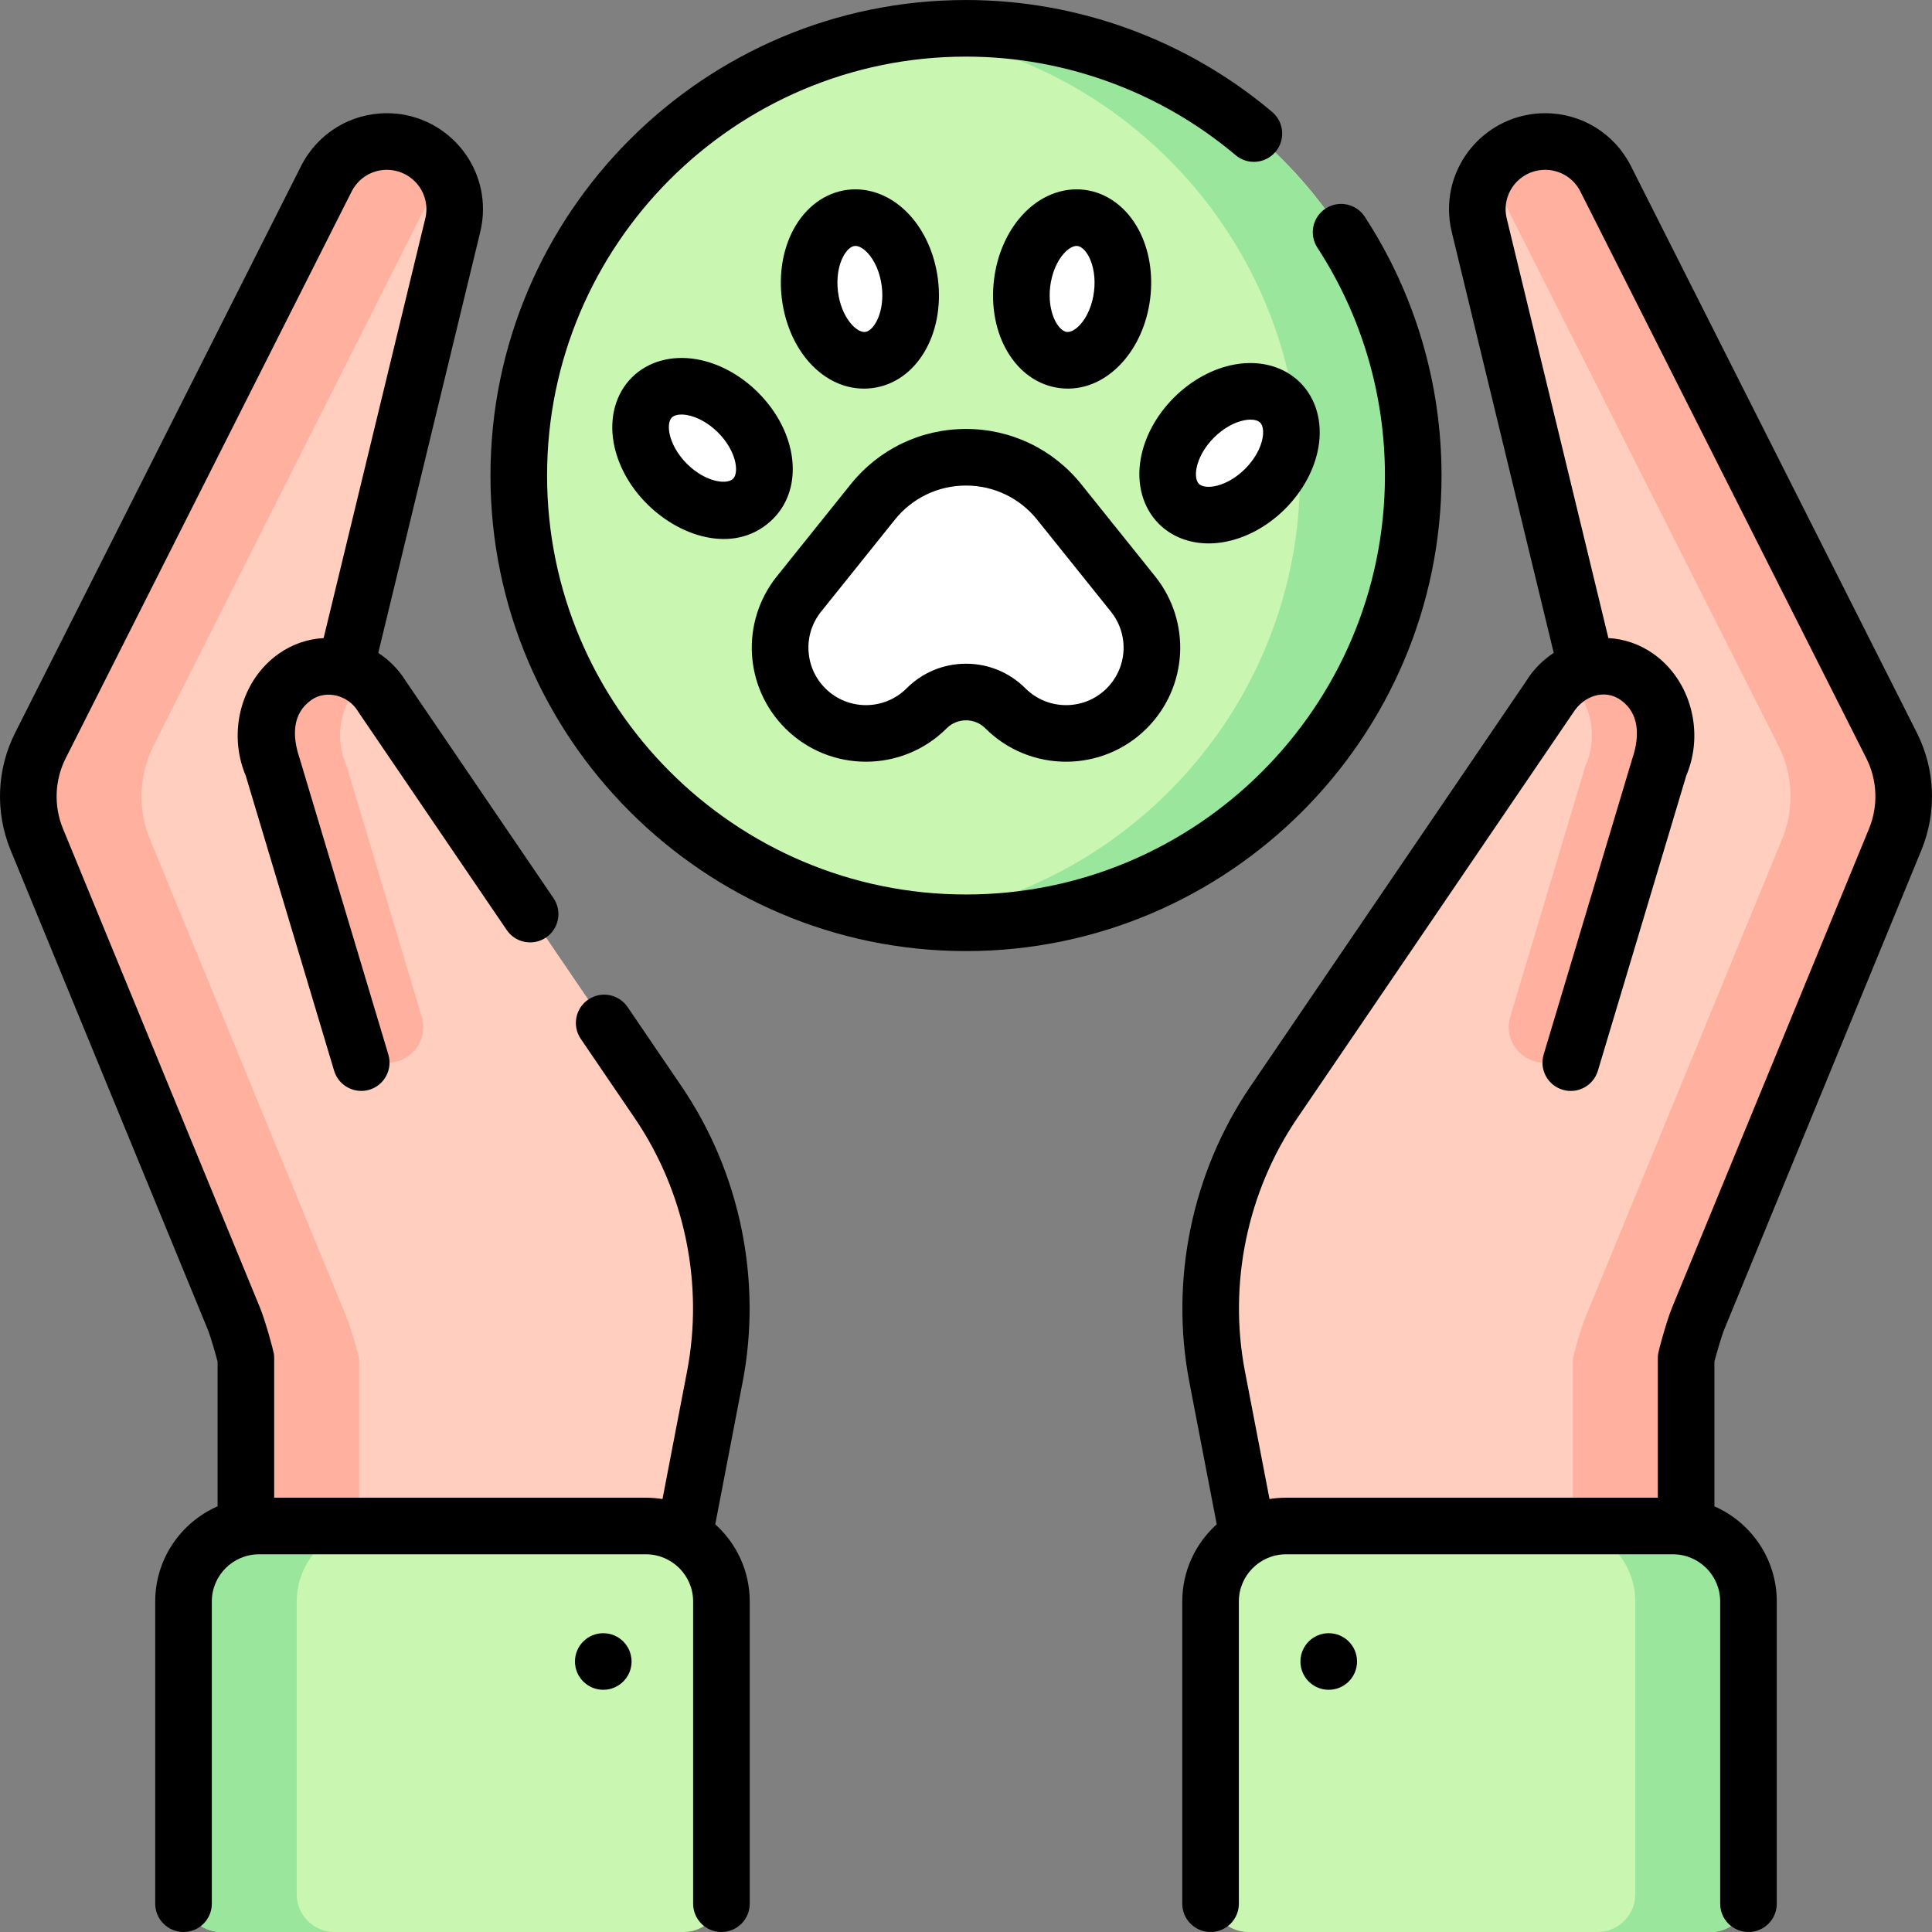 <svg id="Capa_1" enable-background="new 0 0 512.004 512.004" height="512" viewBox="0 0 512.004 512.004" width="512" xmlns="http://www.w3.org/2000/svg"><rect x="0" y="0" width="512.004" height="512.004" fill="#808080" stroke="none"/><g><g><g><circle cx="256.002" cy="126.025" fill="#c9f6b0" r="118.523"/><path d="m256.002 7.502c-5.08 0-10.086.322-15 .946 58.298 7.395 103.523 57.304 103.523 117.578s-45.225 110.182-103.523 117.577c4.914.623 9.92.946 15 .946 65.354 0 118.523-53.169 118.523-118.523 0-65.355-53.169-118.524-118.523-118.524z" fill="#9be69d"/><g fill="#fff"><g><ellipse cx="227.879" cy="76.577" rx="13.344" ry="18.977" transform="matrix(.992 -.124 .124 .992 -7.742 28.872)"/><ellipse cx="284.126" cy="76.577" rx="18.977" ry="13.344" transform="matrix(.124 -.992 .992 .124 172.88 349.003)"/></g><g><ellipse cx="186.162" cy="118.762" rx="13.344" ry="18.977" transform="matrix(.707 -.707 .707 .707 -29.452 166.421)"/><ellipse cx="325.842" cy="120.112" rx="18.977" ry="13.344" transform="matrix(.707 -.707 .707 .707 10.505 265.585)"/></g><path d="m266.437 187.717c8.881 8.881 23.28 8.881 32.161 0 8.202-8.202 8.917-21.262 1.659-30.31l-19.552-24.375c-12.677-15.804-36.729-15.804-49.405 0l-19.552 24.375c-7.258 9.048-6.543 22.108 1.659 30.31 8.881 8.881 23.28 8.881 32.161 0 5.762-5.763 15.106-5.763 20.869 0z"/></g></g><g><g><g><g><path d="m446.841 444.502v-84.6c.03-.19 1.89-7.33 3.23-10.58l52.17-126.84c3.32-8.06 2.97-17.15-.96-24.93l-75.77-150.18c-3.06-6.05-9.26-9.87-16.04-9.87-10.16 0-17.97 8.31-17.97 17.93 0 1.45.18 2.93.55 4.41l28.54 117.78-33.123 266.88z" fill="#ffcebf"/><path d="m501.281 197.552-75.77-150.18c-3.06-6.05-9.26-9.87-16.04-9.87-6.377 0-11.826 3.276-15.001 8.094.375.57.729 1.158 1.042 1.777l75.77 150.18c3.93 7.78 4.28 16.87.96 24.93l-52.17 126.84c-1.34 3.25-3.2 10.39-3.23 10.58v84.6h30v-84.6c.03-.19 1.89-7.33 3.23-10.58l52.17-126.84c3.319-8.061 2.969-17.151-.961-24.931z" fill="#ffb09e"/><path d="m332.111 444.502v-23.364c0-4.414-.42-8.818-1.254-13.153l-8.306-43.183c-4.85-25.25.55-51.4 15.02-72.67l73.19-107.57c4.776-7.87 15.375-10.585 23.05-5.19 7.241 5.09 9.758 15.248 6 23.65l-10.51 35.09-3.4 11.36c-3.21 10.72-6.42 21.43-9.63 32.14l-24.77 162.89z" fill="#ffcebf"/><path d="m433.811 179.372c-5.898-4.146-13.514-3.488-18.896.604 6.63 5.255 8.841 14.957 5.223 23.046 0 0-17.908 59.797-19.906 66.467-1.811 6.045 2.715 12.123 9.026 12.123 4.162 0 7.831-2.729 9.026-6.716 2.539-8.472 21.527-71.874 21.527-71.874 3.758-8.402 1.241-18.56-6-23.65z" fill="#ffb09e"/></g></g><path d="m320.814 502.002v-77.593c0-11.046 8.954-20 20-20h102.554c11.046 0 20 8.954 20 20v77.593c0 5.523-4.477 10-10 10h-122.554c-5.523 0-10-4.477-10-10z" fill="#c9f6b0"/><path d="m443.368 404.409h-30c11.046 0 20 8.954 20 20v77.593c0 5.523-4.477 10-10 10h30c5.523 0 10-4.477 10-10v-77.593c0-11.046-8.954-20-20-20z" fill="#9be69d"/></g></g><g><g><g><g><path d="m65.163 444.502v-84.6c-.03-.19-1.89-7.33-3.23-10.58l-52.17-126.84c-3.32-8.06-2.97-17.15.96-24.93l75.77-150.18c3.06-6.05 9.26-9.87 16.04-9.87 10.16 0 17.97 8.31 17.97 17.93 0 1.45-.18 2.93-.55 4.41l-28.54 117.78 33.123 266.88z" fill="#ffcebf"/><path d="m10.723 197.552 75.77-150.18c3.06-6.05 9.26-9.87 16.04-9.87 6.377 0 11.826 3.276 15.001 8.094-.375.57-.729 1.158-1.042 1.777l-75.77 150.18c-3.93 7.78-4.28 16.87-.96 24.93l52.17 126.84c1.34 3.25 3.2 10.39 3.23 10.58v84.6h-30v-84.6c-.03-.19-1.89-7.33-3.23-10.58l-52.17-126.84c-3.319-8.061-2.969-17.151.961-24.931z" fill="#ffb09e"/><path d="m179.893 444.502v-23.364c0-4.414.42-8.818 1.253-13.153l8.307-43.183c4.85-25.25-.55-51.4-15.02-72.67l-73.19-107.57c-4.776-7.87-15.375-10.585-23.05-5.19-7.241 5.09-9.758 15.248-6 23.65l10.51 35.09 3.4 11.36c3.21 10.72 6.42 21.43 9.63 32.14l24.77 162.89z" fill="#ffcebf"/><path d="m78.193 179.372c5.898-4.146 13.514-3.488 18.896.604-6.63 5.255-8.841 14.957-5.223 23.046 0 0 17.908 59.797 19.906 66.467 1.811 6.045-2.716 12.123-9.026 12.123-4.162 0-7.831-2.729-9.026-6.716-2.539-8.472-21.527-71.874-21.527-71.874-3.757-8.402-1.241-18.56 6-23.65z" fill="#ffb09e"/></g></g><path d="m191.19 502.002v-77.593c0-11.046-8.954-20-20-20h-102.554c-11.046 0-20 8.954-20 20v77.593c0 5.523 4.477 10 10 10h122.554c5.523 0 10-4.477 10-10z" fill="#c9f6b0"/><path d="m68.636 404.409h30c-11.046 0-20 8.954-20 20v77.593c0 5.523 4.477 10 10 10h-30c-5.523 0-10-4.477-10-10v-77.593c0-11.046 8.954-20 20-20z" fill="#9be69d"/></g></g></g><path d="m250.871 193.021c1.371-1.371 3.193-2.126 5.131-2.126s3.761.755 5.131 2.126c5.896 5.896 13.64 8.843 21.385 8.843 7.744 0 15.488-2.947 21.384-8.843 10.926-10.927 11.874-28.255 2.206-40.307l-19.552-24.376c-7.475-9.316-18.61-14.659-30.555-14.659-11.943 0-23.079 5.344-30.552 14.66l-19.552 24.374c-9.668 12.053-8.72 29.381 2.206 40.308 11.791 11.791 30.977 11.791 42.768 0zm-33.273-30.922 19.552-24.375c4.611-5.748 11.482-9.045 18.852-9.045s14.242 3.297 18.853 9.045l19.552 24.376c4.873 6.074 4.395 14.808-1.112 20.313-5.942 5.944-15.613 5.943-21.554 0-4.204-4.203-9.793-6.519-15.738-6.519s-11.534 2.315-15.738 6.519c-5.942 5.943-15.611 5.943-21.555.001-5.507-5.507-5.985-14.24-1.112-20.315zm13.567-59.249c11.598-1.451 19.24-14.128 17.397-28.859-.819-6.548-3.459-12.564-7.433-16.941-4.567-5.029-10.593-7.486-16.535-6.744-5.942.743-11.178 4.609-14.366 10.608-2.774 5.221-3.851 11.702-3.032 18.251 1.826 14.601 12.126 25.167 23.969 23.685zm-7.692-34.898c.852-1.604 1.966-2.636 2.981-2.763.076-.01.154-.015.234-.015.98 0 2.207.715 3.335 1.958 1.889 2.081 3.221 5.259 3.654 8.719.856 6.846-2.066 11.825-4.375 12.113-2.315.3-6.368-3.816-7.224-10.662-.431-3.46.077-6.868 1.395-9.35zm-18.589 69.533c8.265-8.266 6.516-22.963-3.982-33.461-4.667-4.667-10.444-7.796-16.268-8.811-6.69-1.165-12.958.595-17.193 4.827-4.234 4.234-5.994 10.501-4.828 17.193 1.015 5.824 4.144 11.602 8.81 16.268v.001c9.39 9.389 24.071 13.373 33.461 3.983zm-26.837-26.837c.723-.724 2.225-.969 4.012-.657 2.768.482 5.77 2.173 8.236 4.64 4.878 4.878 5.628 10.603 3.983 12.247-1.644 1.647-7.369.896-12.248-3.982v.001c-2.466-2.467-4.157-5.469-4.64-8.237-.311-1.791-.066-3.29.657-4.012zm278.962 241.527 52.168-126.837c4.151-10.079 3.714-21.439-1.198-31.164l-75.775-150.186c-4.362-8.627-13.073-13.985-22.732-13.985-14.044 0-25.47 11.407-25.47 25.43 0 2.081.261 4.178.761 6.176l26.994 111.412c-2.923 1.918-5.431 4.456-7.296 7.469l-73.09 107.424c-15.475 22.746-21.374 51.287-16.185 78.306l7.262 37.743c-5.604 5.038-9.135 12.337-9.135 20.447v80.093c0 4.143 3.357 7.5 7.5 7.5s7.5-3.357 7.5-7.5v-80.093c0-6.893 5.607-12.5 12.5-12.5h102.555c6.893 0 12.5 5.607 12.5 12.5v80.093c0 4.143 3.357 7.5 7.5 7.5s7.5-3.357 7.5-7.5v-80.093c0-11.264-6.81-20.962-16.526-25.209v-38.365c.532-2.02 1.828-6.626 2.667-8.661zm-13.87-5.711c-1.503 3.645-3.548 11.278-3.704 12.261-.062.39-.093.783-.093 1.178v37.007h-98.528c-1.49 0-2.952.123-4.378.353l-6.518-33.875c-4.442-23.129.608-47.562 13.856-67.036l73.189-107.57c2.657-4.21 8.135-6.368 12.535-3.272 5.003 3.52 5.047 9.673 3.129 15.362l-13.909 46.45c-3.21 10.72-6.42 21.429-9.63 32.138-1.19 3.968 1.062 8.148 5.029 9.338 3.969 1.192 8.148-1.062 9.339-5.029 3.211-10.711 6.421-21.422 9.632-32.145l13.78-46.02c4.899-11.549 1.194-25.38-8.742-32.365-3.561-2.504-7.645-3.906-11.886-4.145l-26.913-111.072c-.216-.863-.325-1.734-.325-2.59 0-5.751 4.696-10.43 10.47-10.43 3.971 0 7.552 2.205 9.344 5.748l75.772 150.183c2.946 5.835 3.209 12.648.718 18.697zm-145.764-250.358c3.975-4.377 6.615-10.394 7.434-16.941s-.258-13.03-3.032-18.251c-3.188-5.999-8.424-9.865-14.364-10.608-5.943-.741-11.969 1.714-16.536 6.744-3.975 4.377-6.615 10.394-7.435 16.941-1.841 14.731 5.801 27.408 17.398 28.859 6.113.765 11.98-1.728 16.535-6.744zm-19.049-20.254c.433-3.46 1.765-6.638 3.653-8.718 1.221-1.344 2.549-2.074 3.57-1.944 1.015.126 2.129 1.159 2.98 2.763 1.318 2.481 1.827 5.89 1.394 9.351-.433 3.46-1.764 6.638-3.652 8.718-1.221 1.345-2.562 2.077-3.569 1.944-2.308-.289-5.231-5.269-4.376-12.114zm-118.452 356.965c-4.142 0-7.5 3.357-7.5 7.5 0 4.142 3.358 7.5 7.5 7.5s7.5-3.358 7.5-7.5c0-4.143-3.358-7.5-7.5-7.5zm164.44-289.157c5.824-1.015 11.602-4.143 16.268-8.809 4.666-4.667 7.795-10.444 8.81-16.269 1.167-6.692-.593-12.959-4.826-17.193-4.235-4.233-10.503-5.993-17.193-4.827-5.824 1.015-11.602 4.144-16.269 8.81-4.666 4.667-7.795 10.444-8.81 16.269-1.166 6.692.594 12.96 4.827 17.193 3.377 3.376 8.047 5.179 13.194 5.179 1.306 0 2.644-.116 3.999-.353zm-6.587-15.433c-.723-.723-.968-2.222-.656-4.011.482-2.769 2.173-5.771 4.64-8.236 2.466-2.467 5.468-4.157 8.235-4.64.511-.089.998-.133 1.45-.133 1.132 0 2.045.272 2.562.79.723.723.969 2.222.656 4.011-.482 2.769-2.173 5.771-4.64 8.236-4.879 4.88-10.601 5.629-12.247 3.983zm64.299-2.201c0-24.43-7.031-48.145-20.334-68.58-2.26-3.471-6.904-4.454-10.377-2.193-3.472 2.259-4.453 6.905-2.193 10.377 11.713 17.994 17.904 38.879 17.904 60.396 0 61.219-49.805 111.023-111.023 111.023s-111.023-49.805-111.023-111.023 49.803-111.024 111.022-111.024c26.104 0 51.483 9.278 71.463 26.125 3.167 2.672 7.898 2.268 10.568-.898 2.671-3.167 2.268-7.898-.898-10.568-22.682-19.125-51.494-29.658-81.133-29.658-69.49 0-126.023 56.534-126.023 126.023s56.534 126.023 126.023 126.023 126.024-56.534 126.024-126.023zm-192.471 277.936 7.262-37.745c5.189-27.017-.71-55.557-16.185-78.304l-14.315-21.039c-2.33-3.426-6.996-4.311-10.42-1.982-3.424 2.331-4.312 6.996-1.981 10.42l14.315 21.039c13.248 19.474 18.298 43.908 13.856 67.034l-6.518 33.877c-1.427-.229-2.889-.353-4.379-.353h-98.528v-37.007c0-.395-.031-.788-.093-1.178-.156-.982-2.201-8.617-3.701-12.255l-52.171-126.843c-2.49-6.045-2.228-12.858.721-18.696l75.767-150.173c1.795-3.55 5.376-5.755 9.347-5.755 5.773 0 10.47 4.679 10.47 10.43 0 .854-.11 1.726-.339 2.645l-26.898 111.016c-4.243.238-8.327 1.641-11.887 4.144-9.937 6.986-13.642 20.817-8.743 32.365l23.412 78.164c1.196 4.014 5.457 6.194 9.337 5.031 3.968-1.189 6.22-5.37 5.031-9.338l-23.54-78.59c-1.924-5.685-2.01-11.75 3.129-15.362 4.021-2.826 9.827-1.187 12.323 2.942.068.112.139.223.213.331l39.25 57.687c2.33 3.426 6.995 4.31 10.42 1.982 3.424-2.33 4.312-6.995 1.981-10.42l-39.149-57.54c-1.865-3.014-4.373-5.552-7.296-7.469l26.981-111.36c.513-2.055.773-4.15.773-6.229 0-14.022-11.426-25.43-25.47-25.43-9.659 0-18.37 5.358-22.735 13.992l-75.767 150.177c-4.915 9.729-5.352 21.09-1.202 31.165l52.172 126.846c.837 2.03 2.132 6.634 2.664 8.653v38.366c-9.717 4.247-16.526 13.945-16.526 25.209v80.093c0 4.143 3.358 7.5 7.5 7.5s7.5-3.357 7.5-7.5v-80.093c0-6.893 5.607-12.5 12.5-12.5h102.554c6.893 0 12.5 5.607 12.5 12.5v80.093c0 4.143 3.358 7.5 7.5 7.5s7.5-3.357 7.5-7.5v-80.093c0-8.11-3.531-15.409-9.135-20.447zm162.576 28.855c-4.142 0-7.5 3.357-7.5 7.5 0 4.142 3.358 7.5 7.5 7.5s7.5-3.358 7.5-7.5c0-4.143-3.358-7.5-7.5-7.5z"/></g></svg>